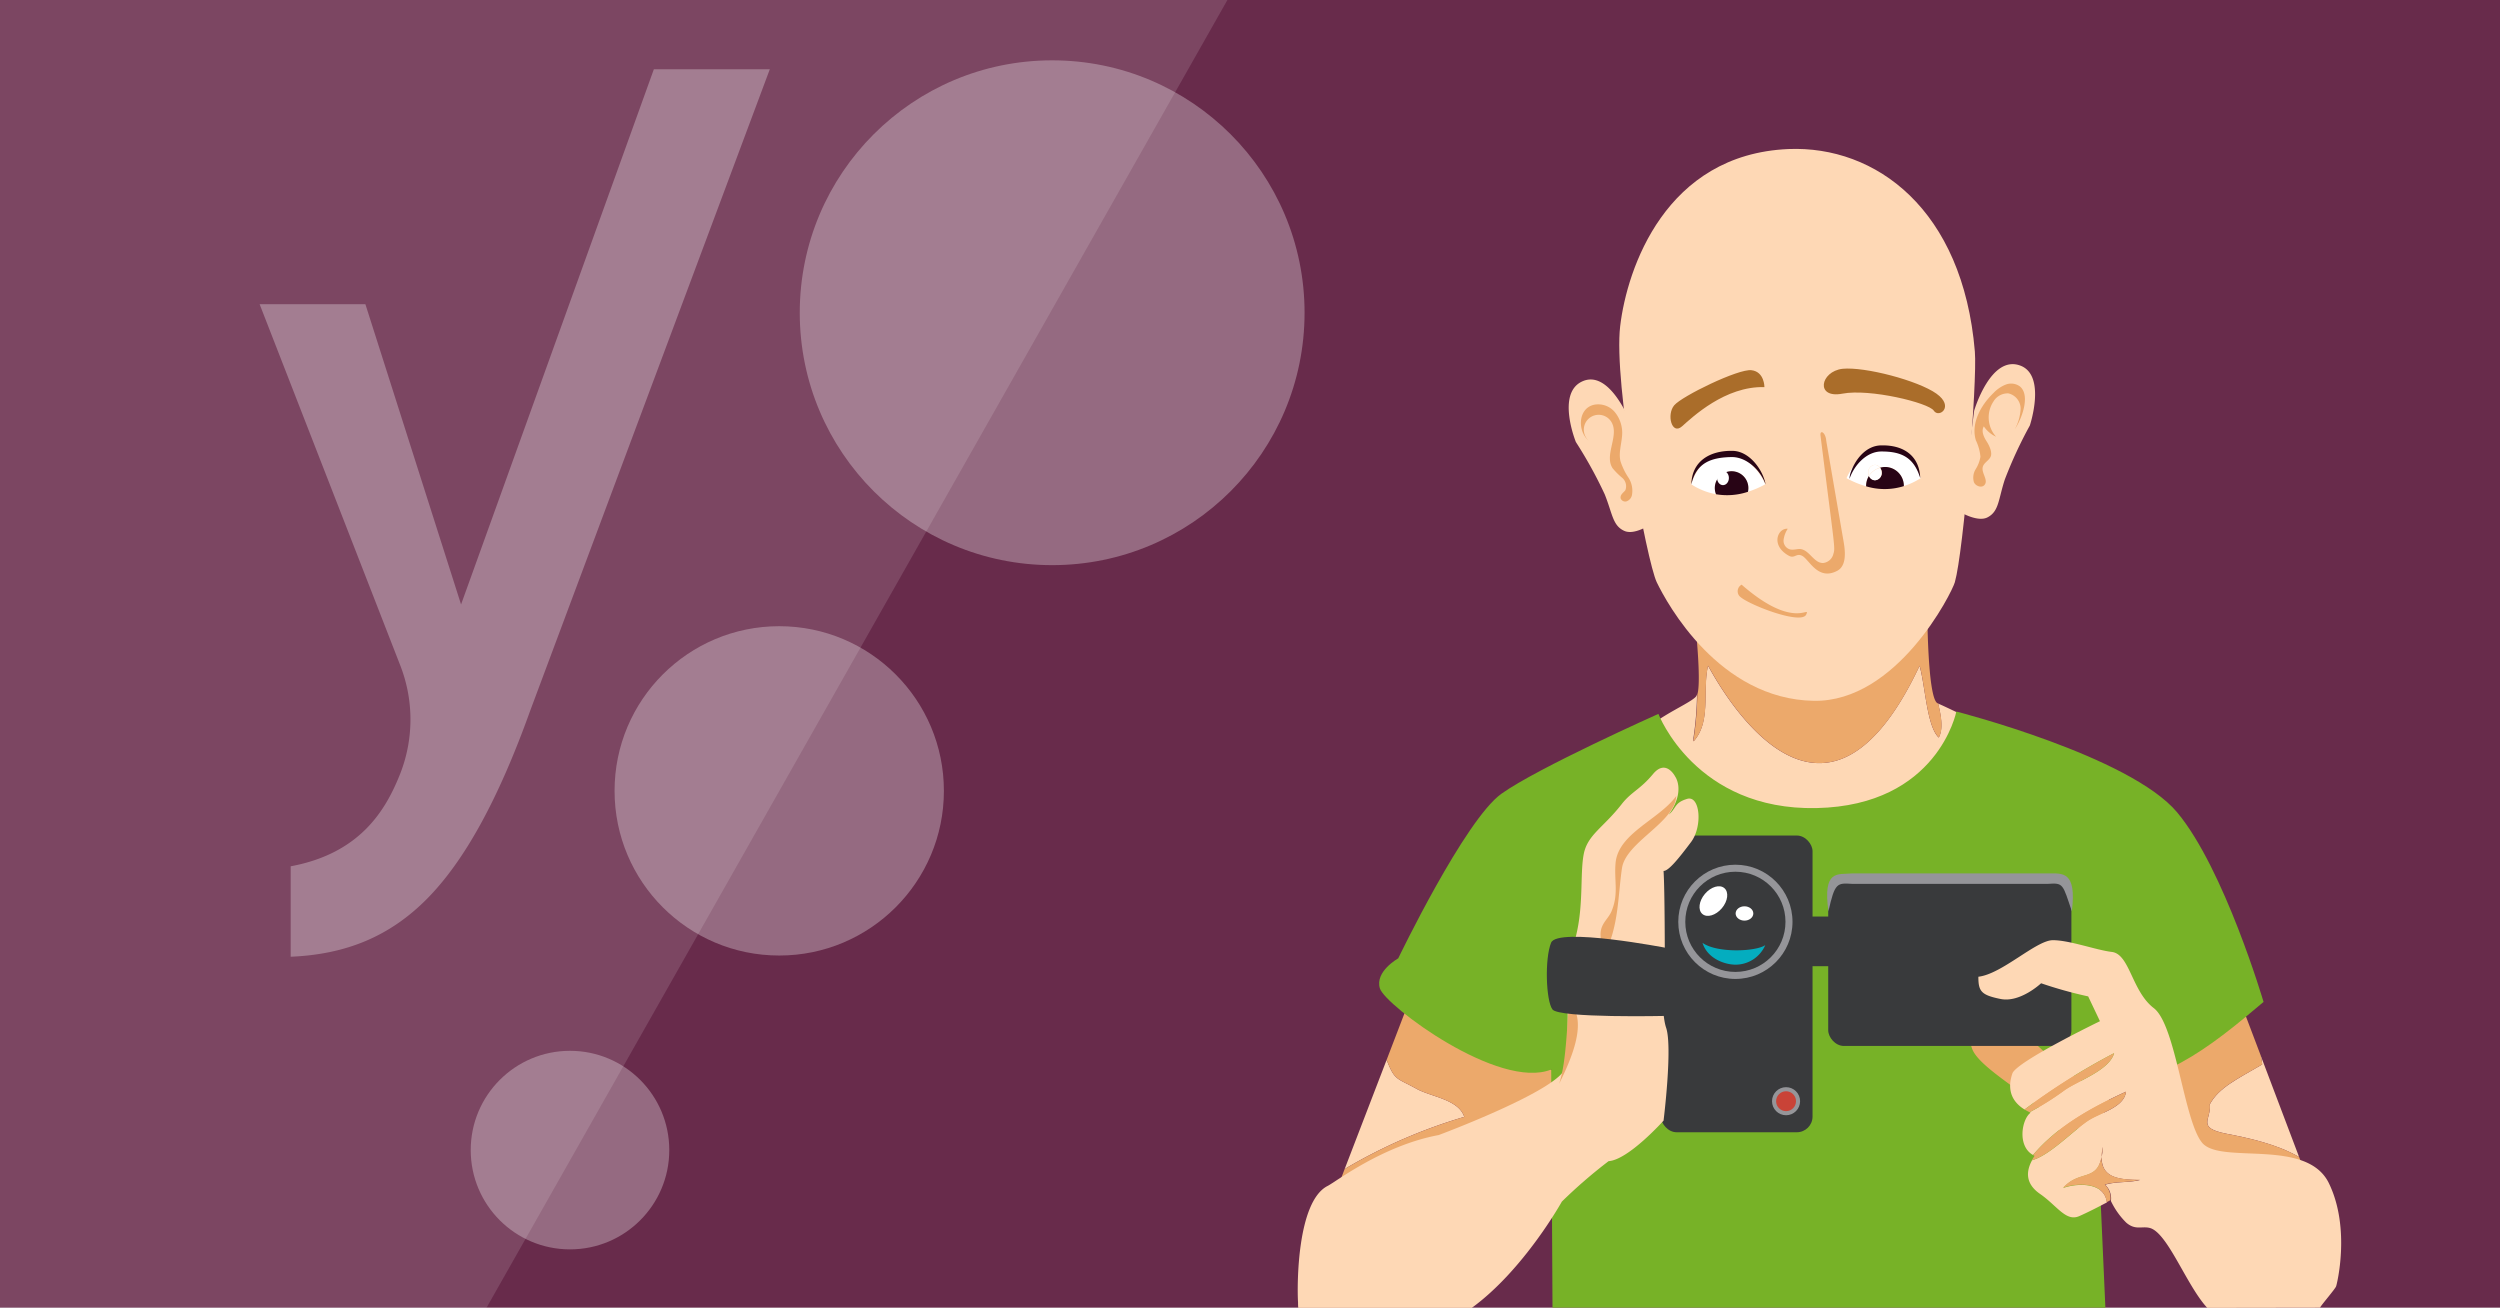 <svg role="img" aria-hidden="true" focusable="false" xmlns="http://www.w3.org/2000/svg" viewBox="0 0 520 272"><path fill="#682b4b" d="M0 0h520v272H0z"/><path fill="#fff" d="M0 0v272h101.2L255.3 0H0z" opacity=".13"/><path fill="#fff" d="M60.46 180.19V199c11.62-.48 20.71-4.3 28.4-12.09s14.74-20.43 21.46-39.19l49.8-133.31H136L95.9 125.73 76 63.27H54l29.26 75.15a30.9 30.9 0 0 1 0 22.47c-3.01 7.63-8.33 16.61-22.8 19.3z" opacity=".3"/><circle cx="218.85" cy="65.05" r="52.5" fill="#fff" opacity=".3"/><circle cx="162.08" cy="164.5" r="34.25" fill="#fff" opacity=".3"/><circle cx="118.56" cy="239.22" r="20.65" fill="#fff" opacity=".3"/><path fill="#fed8b5" d="M403.13 146.34c.62 2.58 1.1 5.24.13 7.07-2.51-2.33-2.82-11-4-14.93-21.29 45.38-43.59.35-44 0-1.2 5.3.7 11.59-3 15.72-.07-.51 0-.95-.06-.47a67.27 67.27 0 0 0 .78-9.28 1.66 1.66 0 0 1-.19.4c-1.46 1.81-11.9 5.64-11.9 9.82s17.52 16.43 37.95 18.3c18.06 1.36 30.64-6.25 41.57-16.32 1.36-1.58-14.75-9.22-17.28-10.31z"/><path fill="#eca96b" d="M352.28 154.2c3.71-4.13 1.81-10.42 3-15.72.41.35 22.71 45.38 44 0 1.15 3.9 1.46 12.6 4 14.93 1-1.83.49-4.49-.13-7.07l-.11-.05c-2.19-.89-2.17-20.12-2.17-20.12l-2.87-.07c-9 6.67-16.21 12.83-28.76 11.08-7-1-13.09-3.57-16.81-9.39.51 4.74 1.39 14.29.61 16.66a67.27 67.27 0 0 1-.78 9.28c.06-.48-.05-.04.02.47z"/><path fill="#fed8b5" d="M372 31c-25.56 1.1-33.57 24.81-35 36.81s5.55 49 7.6 53.29c2.18 4.53 13 24.33 32.65 24.67 17.32.3 28.72-22.43 29.36-24.67 1.81-6.35 4.7-41.69 4.16-48C408.28 43.49 390.14 30.26 372 31zM466.82 210.54l-.64-1.7-.18.16c.24.48.53 1 .82 1.54zM459.63 229.71c.4 3.12-2.92 4.86 3.5 6.11 4.64.9 10.55 2.19 15.09 4.85l-8-21.13c.12.62.25 1.21.32 1.86-5.23 3.07-9.03 4.82-10.91 8.31z"/><path fill="#eca96b" d="M463.13 235.82c-6.42-1.25-3.1-3-3.5-6.11 1.88-3.49 5.68-5.24 10.92-8.31-.07-.65-.2-1.24-.32-1.86l-3.41-9c-.29-.54-.58-1.06-.86-1.57a34.84 34.84 0 0 1-6.44 3.49l-12.74 8.2a120.57 120.57 0 0 1 3.63 12.23c1 4.58.35 5.55 4.93 7.08 6 2 12.92 2.45 19.09 3.82 1.72.38 3.7 1.25 5.61 1.67l-1.82-4.79c-4.54-2.67-10.45-3.95-15.09-4.85z"/><path fill="#fed8b5" d="M304.57 232.31c-1.18-3.65-6.91-4.16-9.93-5.84-4.13-2.29-4.5-1.65-6.18-5.93a.28.28 0 0 1-.1.06l-8.69 22.6.5-.33a109.76 109.76 0 0 1 24.4-10.56z"/><path fill="#eca96b" d="M293.8 206.42l-5.44 14.18a.28.28 0 0 0 .1-.06c1.68 4.28 2.05 3.64 6.18 5.93 3 1.68 8.75 2.19 9.93 5.84a109.76 109.76 0 0 0-24.4 10.56l-.5.33-3 7.87a122.58 122.58 0 0 1 13.65-7.25c5.39-2.28 11-4.73 16.51-6.67 3.05-1.06 6.74-1.46 9.45-3.27.75-.51 2.83-2.15 5-4l3.26-6.33z"/><path fill="#fff" d="M360.18 98.06a3.48 3.48 0 0 1 3.48 3.49 3.65 3.65 0 0 1-.08.74 20 20 0 0 0 3.6-1.56c-3.18-7.3-12.24-9.51-15.41 0a14.21 14.21 0 0 0 5.16 2.07 3.47 3.47 0 0 1 3.25-4.74z"/><path fill="#280415" d="M363.58 102.29a3.65 3.65 0 0 0 .08-.74 3.49 3.49 0 1 0-6.73 1.25 13.61 13.61 0 0 0 6.65-.51z"/><path fill="#fff" d="M388.75 99a1.69 1.69 0 0 1-.15-.68 1.5 1.5 0 0 1 1.4-1.63 1.28 1.28 0 0 1 1.05.59 3.87 3.87 0 0 1 1-.15 3.92 3.92 0 0 1 3.93 3.92v.06a14.66 14.66 0 0 0 3.51-1.65c-3.18-9.51-12.24-7.3-15.41 0a19.75 19.75 0 0 0 4.07 1.69v-.1a3.93 3.93 0 0 1 .6-2.05z"/><path fill="#280415" d="M396 101.11v-.06a3.92 3.92 0 0 0-3.93-3.92 3.87 3.87 0 0 0-1 .15 1.67 1.67 0 0 1 .34 1 1.5 1.5 0 0 1-1.41 1.59 1.39 1.39 0 0 1-1.24-.91 3.93 3.93 0 0 0-.61 2.09v.1a13.23 13.23 0 0 0 7.85-.04z"/><path fill="#fff" d="M390 96.69a1.5 1.5 0 0 0-1.39 1.59 1.69 1.69 0 0 0 .15.68 3.91 3.91 0 0 1 2.24-1.68 1.28 1.28 0 0 0-1-.59z"/><path fill="#fff" d="M388.75 99a1.39 1.39 0 0 0 1.24.91 1.5 1.5 0 0 0 1.39-1.59 1.67 1.67 0 0 0-.34-1 3.91 3.91 0 0 0-2.29 1.68z"/><path fill="#77b227" d="M437.92 272h-115l-.27-49.54c-10.88 4.37-34.53-13.33-35.63-16.86s3.81-6.26 3.81-6.26 13.87-28.82 21.48-34.25 32.64-16.6 32.64-16.6 7.66 20.13 32.9 19.59S406.92 148 406.92 148s36.15 9.24 45.95 21 17.95 39.4 17.95 39.4c-11.26 9.57-22.59 18.5-35 16.32z"/><path fill="#fed8b5" d="M328.89 79.44c-5.11 2.64-1.11 12.5-1.11 12.5a90.53 90.53 0 0 1 6 10.88c1.64 4.08 1.64 6.52 4.09 7.61 2.1.94 5.43-1.35 5.43-1.35l-4.06-20.94s-4.44-11.75-10.35-8.7zM420.32 76.08c5.32 2.12 1.89 12.42 1.89 12.42A89.74 89.74 0 0 0 417 99.74c-1.36 4.17-1.2 6.62-3.58 7.86-2 1.07-5.52-1-5.52-1l2.72-21.16s3.45-11.82 9.7-9.36z"/><path fill="#eca96b" d="M378.67 90.63c2.94 23.56 3.1 23.22 2.67 24.59a2.46 2.46 0 0 1-2.08 1.88c-2 .11-2.91-2.83-4.93-2.91-.74 0-1.53.32-2.25 0a1.87 1.87 0 0 1-1.08-2 5.53 5.53 0 0 1 .85-2.21c-2.09-.18-3.65 3.5.26 5.63 1.16.63 1.54-.63 2.73 0 1.46.73 3.26 5.25 7.3 3.12 1.88-1 1.72-3.72 1.37-5.84q-1.83-10.59-3.65-21.2c-.13-1.82-1.38-2.4-1.19-1.06z"/><path fill="#aa6d2a" d="M367 80.52c-8.15-.24-15 6.26-17.14 8.16s-3.25-2.46-1.62-4.38 13.33-7.62 16.06-7.3 2.7 3.52 2.7 3.52zM383.23 76.71c-4.62.55-5.7 6.26 0 5.17s17.95 1.91 19 3.54 4.37-.82.55-3.54-14.89-5.64-19.55-5.17z"/><path fill="#eca96b" d="M362.26 121.61a1.56 1.56 0 0 0-.65 2.09.86.86 0 0 0 .1.16c1 1.55 13.05 6.32 14 3.93.88-2.03-2.44 3.46-13.45-6.18z"/><path fill="#280415" d="M367 99.78c-.94-2.92-3.56-6-6.67-6-4.61-.08-8.44 2.09-8.53 7 1-4.63 4.29-5.65 8.44-5.71 3.09 0 6 2.78 7 5.71a5.21 5.21 0 0 0-.24-1zM384.84 98.61a5.4 5.4 0 0 0-.15 1c1-2.92 3.62-5.75 6.72-5.7 4.13 0 6.7 1.27 8 5.53-.17-4.63-3.44-6.89-8.05-6.8-3.24-.01-5.59 2.98-6.52 5.97z"/><path fill="#eca96b" d="M411.82 211.58s-3.27 1.9-1.63 6.53 15.22 11.15 16.82 15.74 17.68-3.81 9.24-7.29-17.12-14.69-20.66-16.06-3.77 1.08-3.77 1.08zM331.46 84.21a4.5 4.5 0 0 1 4.48 1.58 6.79 6.79 0 0 1 1.46 4.71c-.11 1.81-.75 3.63-.35 5.4a13.83 13.83 0 0 0 1.66 3.44 5 5 0 0 1 .73 3.67 1.76 1.76 0 0 1-1.12 1.27 1 1 0 0 1-1.24-.67.68.68 0 0 1 0-.19c0-.6.65-1 1-1.46a2.3 2.3 0 0 0-.66-2.57 14.62 14.62 0 0 1-2-2c-1.81-2.76 1.46-6.82-.25-9.62a3.09 3.09 0 1 0-5.29 3.2 2.91 2.91 0 0 0 .64.76c-2.41-1.93-2.38-6.66.94-7.52zM420.13 80.37a3.09 3.09 0 0 0-2.92-.38 7.07 7.07 0 0 0-2.53 1.72c-2.68 2.57-4.78 6.37-3.69 9.91a9.64 9.64 0 0 1 .94 3.4 7.07 7.07 0 0 1-1 2.59 3.34 3.34 0 0 0-.36 2.67c.36.86 1.68 1.3 2.24.55.79-1-.71-2.43-.4-3.69.21-.88 1.24-1.3 1.63-2.12s-.17-2.2-.79-3.16-1.21-2.21-.61-3.17a6.12 6.12 0 0 0 2.55 2.15 6 6 0 0 1-.57-7.3 3.46 3.46 0 0 1 3.1-1.72 3.28 3.28 0 0 1 2.57 3.18 9.69 9.69 0 0 1-1.21 4.27c1.31-1.88 3.38-6.99 1.05-8.9z"/><rect width="50.58" height="35.62" x="380.27" y="181.94" fill="#393a3c" rx="3.27"/><path fill="#959599" d="M380.32 189.56c-1.23-8.75 1.91-7.62 4.93-7.89H426c3 0 6-.54 4.94 7.89-1.91-5.72-1.75-5.94-4.94-5.72h-40.8c-3.07-.19-3.57-.26-4.88 5.72z"/><rect width="31.54" height="61.72" x="345.47" y="173.79" fill="#393a3c" rx="3.27"/><path fill="#393a3c" d="M375.11 190.64h7.34v10.33h-7.34z"/><circle cx="360.96" cy="191.74" r="11.88" fill="#959599"/><circle cx="360.96" cy="191.74" r="10.42" fill="#393a3c"/><path fill="#04adbf" d="M360.83 200.65a6.76 6.76 0 0 0 6.35-4.07c-1.87 1.34-10 1.72-13.06-.47 1.01 3.23 4.47 4.47 6.71 4.54z"/><ellipse cx="356.38" cy="187.43" fill="#fff" rx="3.53" ry="2.31" transform="rotate(-49.71 356.374 187.423)"/><ellipse cx="362.85" cy="190" fill="#fff" rx="1.84" ry="1.49"/><circle cx="371.5" cy="229.05" r="2.92" fill="#959599"/><circle cx="371.5" cy="229.05" r="2.07" fill="#c94337"/><ellipse cx="358.38" cy="99.42" fill="#fff" rx="1.23" ry="1.49"/><path fill="#fed8b5" d="M350.91 166.17c-2.7.82-2.18 1.91-3.81 3.27 3.53-4.89 1.36-7.88 1.36-7.88s-1.91-3.83-4.63-.56-4.49 3.66-6.52 6.26c-3.81 4.89-7.07 6.34-7.88 10.33s0 10.61-1.64 17.14c-1.18 4.74-1.89 9-1.89 9s.54 13.59-.28 18.22-26.37 14.14-26.37 14.14c-11.69 2.17-21.48 9.79-23.12 10.59-6.36 3.26-6.36 20.67-6.14 24.2 0 .11 0 1 .06 1.15h36.09c10.85-7.91 18.72-22.09 18.72-22.09a103.74 103.74 0 0 1 9.73-8.42c4.13-.27 11.43-8.43 11.43-8.43s1.9-15.22.54-19.3-.28-14.14-.28-14.14 0-14.41-.26-18.49c1.08 0 3.25-2.73 5.71-6s1.89-9.81-.82-8.99z"/><path fill="#eca96b" d="M348.66 165.57c-3.53 4.89-12.05 7.72-12.62 13.92-.34 3.72.7 6.38-.85 10.07-.64 1.46-1.84 2.26-2.19 3.91s.47 3.71.43 5.53c3.29-5.83 3.06-12.44 3.94-18.41.8-5.46 11.03-9.49 11.29-15.02zM327.28 209.53c2.26 3.72 0 9.93-3 15.92 1.64-4.63 1.62-13.59 2.22-17.52a5.17 5.17 0 0 1 1.24 4.24"/><path fill="#393a3c" d="M346.56 197.16s-22.58-4.37-23.93-1.08-1.08 12 .27 13.87 23.66 1.36 23.66 1.36z"/><path fill="#fed8b5" d="M482.57 272c.13-.42 3.26-4 3.35-4.48.05 0 3.12-11.89-1.51-21.41s-22.56-3.81-26.37-8.42-5.44-24.47-10.05-28-4.99-11.27-8.76-11.69c-3.17-.37-8.76-2.44-12.23-2.44s-10.61 7.06-15.5 7.6c0 3 .54 3.81 4.63 4.63s8.42-3.27 8.42-3.27a87.71 87.71 0 0 0 9.79 2.73l2.45 5.16s-17.41 8.43-18.22 10.88c-.74 2.21-1 5.3 2.54 7.49a136.91 136.91 0 0 1 18.63-11.73c-1 3.54-7.19 5.61-10.21 7.65a59.2 59.2 0 0 1-7.37 4.64l.21.1c-1.82 1.31-2.82 6.83.41 8.75.13-.22.18-.28 0 0l.08.05c5.19-6.1 12.22-9.9 19.34-13.17-.37 3.34-5.46 4.38-8 6.13-3.19 2.19-7.87 7.1-11.53 8.13-1.22 2.26-1.47 4.83 1.65 7 3.54 2.44 5.38 5.84 8.15 4.63 2-.88 4.53-2.2 5.77-2.86-.51-4.33-6.31-4-9.09-3 3.39-3.78 7-1.28 8-6.45a11.26 11.26 0 0 1 .24-2.08 15.16 15.16 0 0 1-.24 2.08c-.06 4.17 3.17 4.76 8 4.78-2.28.61-4.88.26-7.3 1a3.82 3.82 0 0 1 1.22 3.38 16 16 0 0 0 3.2 4.51c1.91 1.64 3.24.66 4.9 1.1 3.71 1 7.62 11.95 11.94 16.62z"/><path fill="#eca96b" d="M439.74 219.05a136.91 136.91 0 0 0-18.63 11.73c.32.19.67.38 1.05.56a59.2 59.2 0 0 0 7.37-4.64c3.02-2.04 9.2-4.11 10.21-7.65zM422.78 240.19v.05-.05zM442.21 227.07c-7.12 3.27-14.15 7.07-19.34 13.17a3.3 3.3 0 0 0 .32.18c-.2.3-.38.6-.55.91 3.66-1 8.34-5.94 11.53-8.13 2.58-1.76 7.67-2.79 8.04-6.13zM437.12 240.65a15.16 15.16 0 0 0 .24-2.08 11.26 11.26 0 0 0-.24 2.08z"/><path fill="#eca96b" d="M437.8 246.39c2.42-.7 5-.35 7.3-1-4.81 0-8-.61-8-4.78-1 5.17-4.61 2.67-8 6.45 2.78-1 8.58-1.36 9.09 3l.76-.41v.11a3.82 3.82 0 0 0-1.15-3.37z"/></svg>